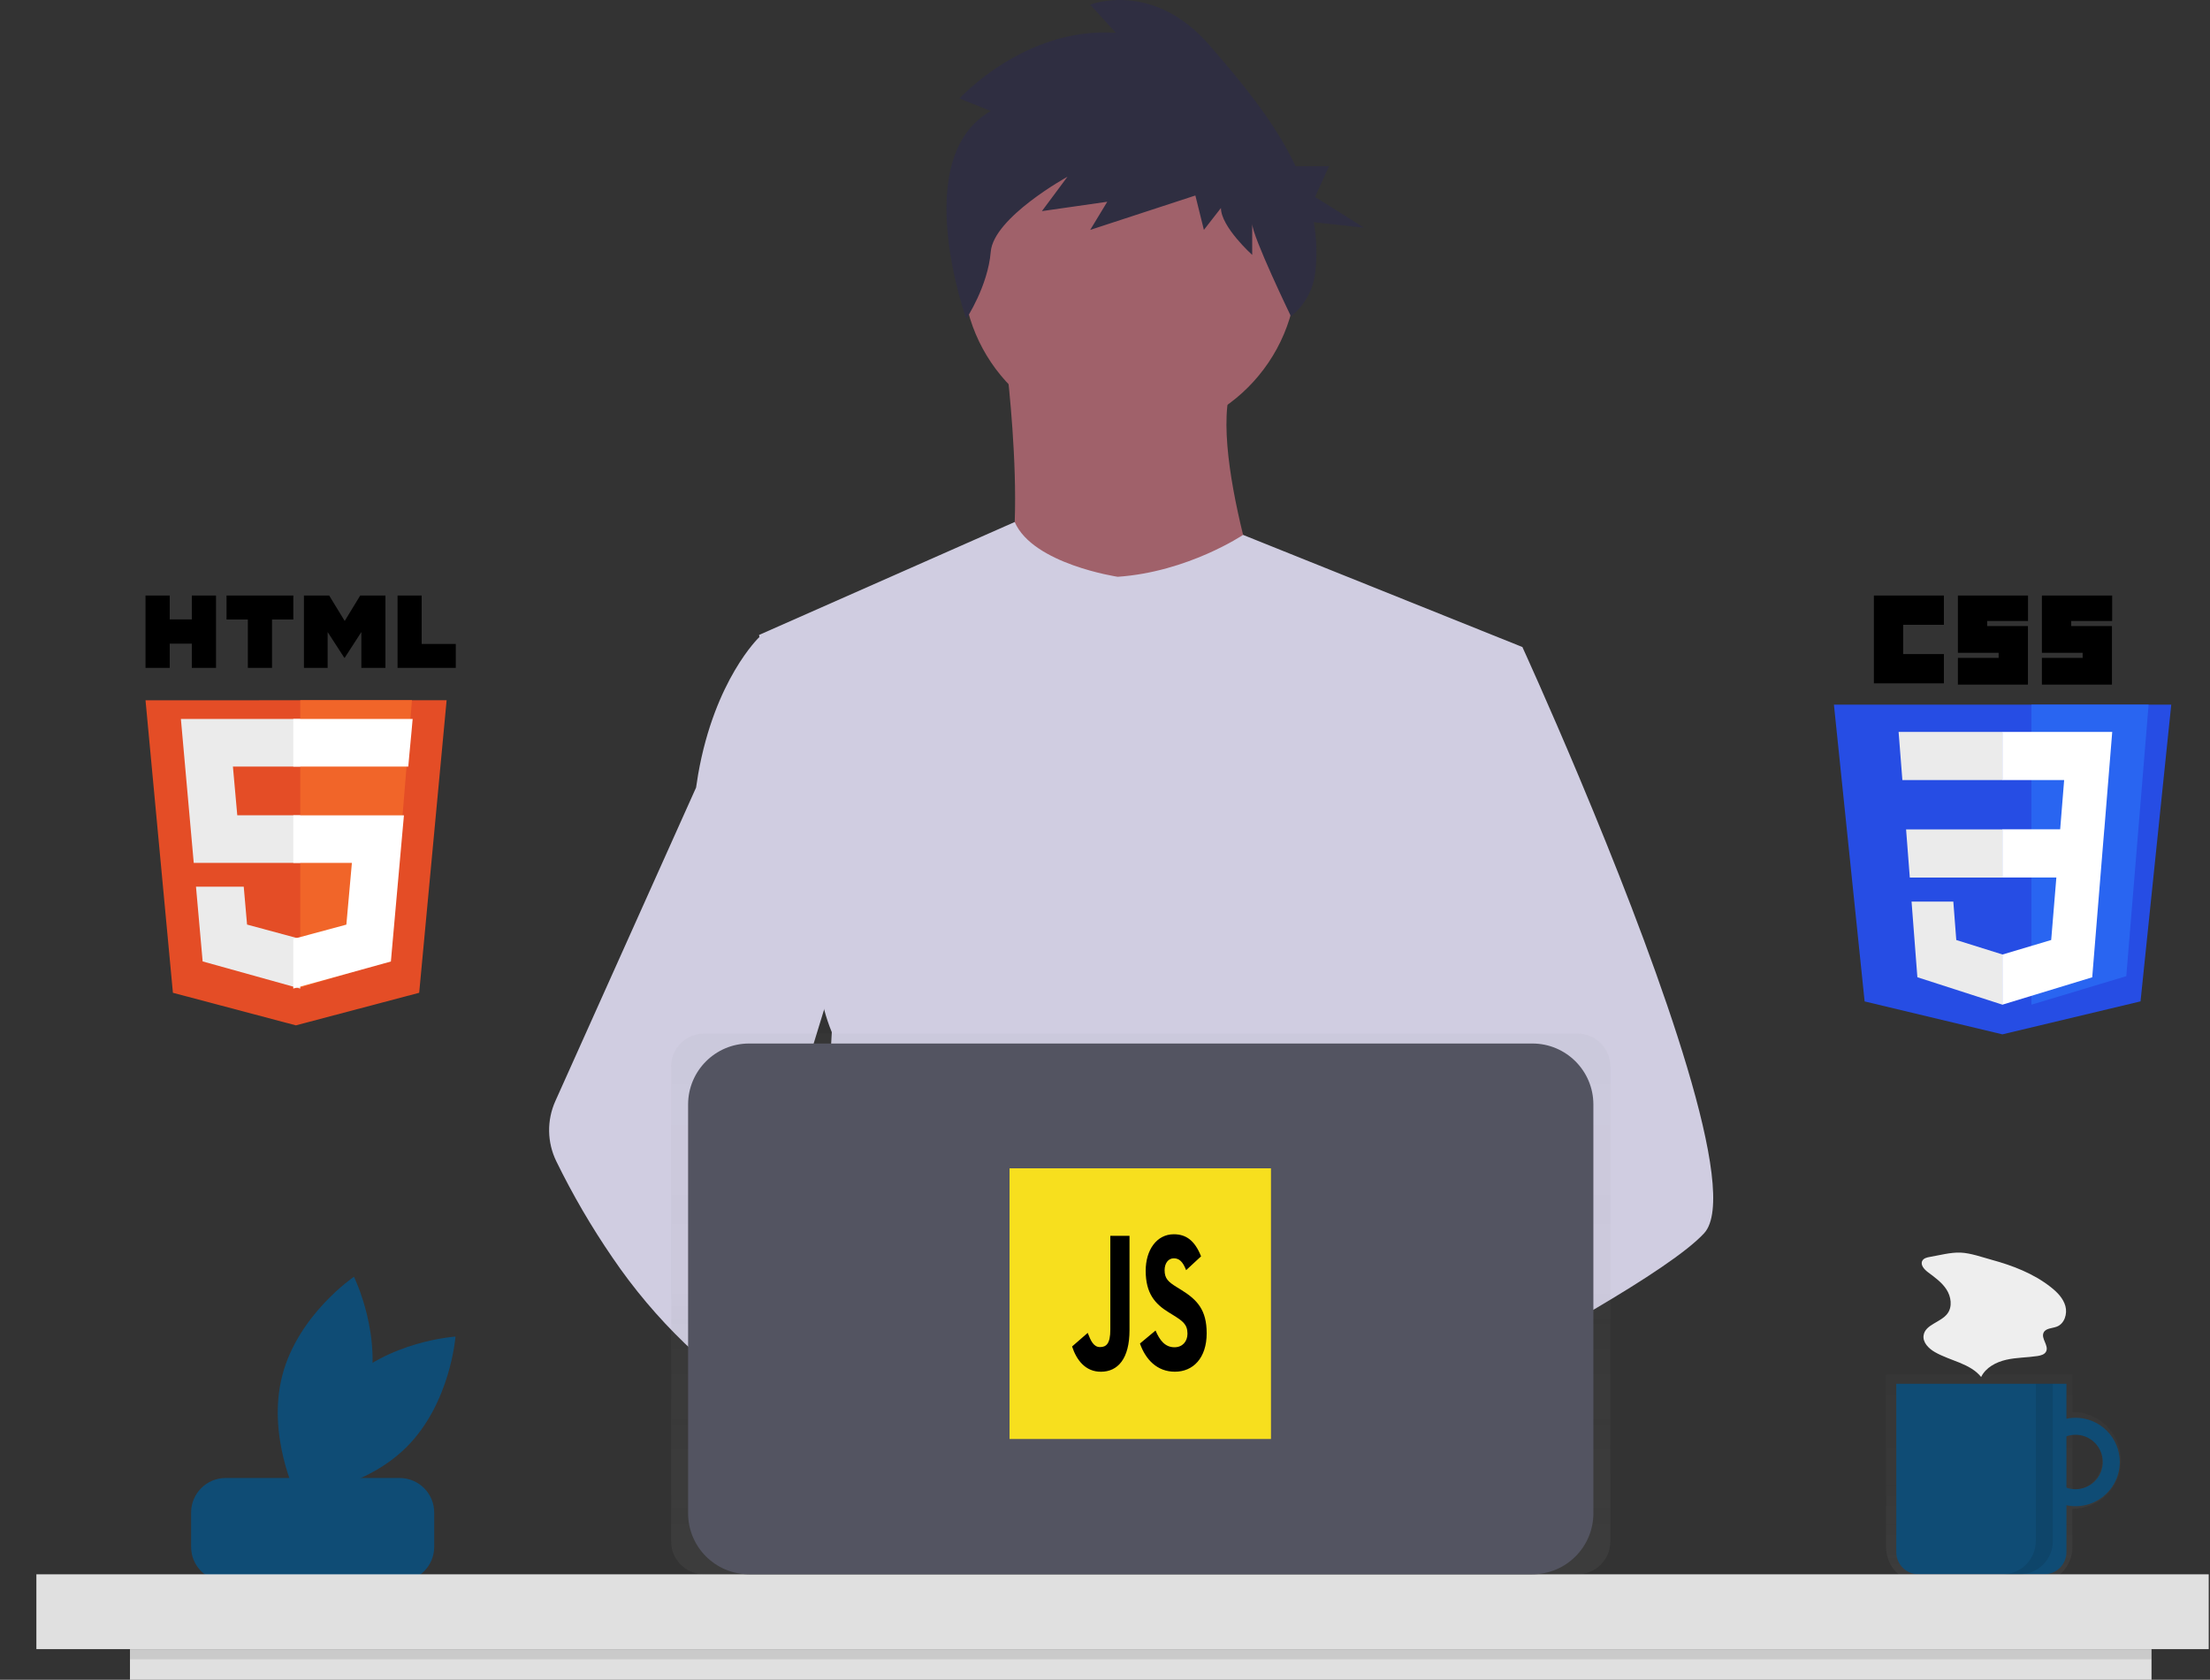 <svg width="972" height="739" viewBox="0 0 972 739" fill="none" xmlns="http://www.w3.org/2000/svg">
<rect x="0" y="0" width="972" height="739" fill="#333333" stroke="none"/>
<g id="me">
<g id="me 1">
<g clip-path="url(#clip0)">
<g id="CSS">
<path id="Path 88" d="M880.686 455.058L820.094 440.571L806.593 309.998H954.961L941.446 440.552L880.686 455.058Z" fill="#264DE4"/>
<path id="Path 89" d="M935.185 429.46L945 309.998H893.47V441.998L935.185 429.46Z" fill="#2965F1"/>
<path id="Path 90" d="M838.33 364.89L839.968 386.078H880.841V364.89H838.33ZM835.04 321.998L836.699 343.186H880.83V321.998H835H835.04ZM880.83 419.928H880.751L860.408 413.552L859.108 396.652H840.739L843.296 429.926L880.707 442.004H880.793L880.83 419.928Z" fill="#EBEBEB"/>
<path id="Path 91" d="M824.171 261.998H854.961V274.878H837.041V287.758H854.961V300.638H824.171V261.998ZM861.171 261.998H891.961V273.198H874.001V275.438H891.921V301.198H861.121V289.438H879.041V287.198H861.121V261.998H861.171ZM898.171 261.998H928.961V273.198H910.951V275.438H928.871V301.198H898.071V289.438H915.991V287.198H898.071V261.998H898.171Z" fill="black"/>
<path id="Path 92" d="M925.521 364.893L929 321.993H880.694V343.182H907.853L906.102 364.855H880.694V386.044H904.426L902.152 413.552L880.694 419.95V441.998L920.2 429.953L920.488 426.369L925.036 370.569L925.506 364.876L925.521 364.893Z" fill="white"/>
</g>
<g id="Group 4">
<path id="Ellipse 6" d="M496.922 191.938C537.535 191.938 570.458 159.015 570.458 118.402C570.458 77.79 537.535 44.867 496.922 44.867C456.309 44.867 423.386 77.79 423.386 118.402C423.386 159.015 456.309 191.938 496.922 191.938Z" fill="#A0616A"/>
<path id="Path 110" d="M442.036 155.171C442.036 155.171 455.891 259.614 434.576 271.337C413.261 283.06 561.399 284.126 561.399 284.126C561.399 284.126 528.361 193.537 543.282 165.826L442.036 155.171Z" fill="#A0616A"/>
<path id="Path 111" d="M669.571 284.654L657.251 340.754L631.201 459.444L630.421 465.944L621.431 541.194L615.451 591.184L611.441 624.764C587.061 637.294 569.391 645.944 569.391 645.944C569.391 645.944 567.871 638.324 565.421 628.574C548.311 633.704 516.651 642.214 489.821 643.914C499.591 654.804 504.081 665.034 497.991 672.584C479.611 695.344 403.731 647.664 377.191 629.884C376.573 634.141 376.339 638.445 376.491 642.744L356.181 627.124L358.191 591.184L361.581 530.374L365.841 454.114C364.498 450.848 363.372 447.498 362.471 444.084C356.251 421.964 348.701 377.794 342.911 340.754C338.251 310.944 334.751 285.754 334.011 280.394C333.911 279.694 333.861 279.334 333.861 279.334L446.291 229.654C454.281 248.184 491.591 253.754 491.591 253.754C522.501 251.624 546.731 235.324 546.731 235.324L669.571 284.654Z" fill="#D0CDE1"/>
<path id="Path 112" d="M577.921 624.634C577.921 624.634 573.161 626.264 565.421 628.574C548.311 633.704 516.651 642.214 489.821 643.914C466.721 645.394 447.201 641.834 443.631 626.764C442.101 620.284 444.271 614.954 449.001 610.574C463.121 597.484 500.001 592.794 529.251 591.184C537.511 590.734 545.151 590.524 551.511 590.444C562.311 590.304 569.391 590.524 569.391 590.524L569.561 591.184L577.921 624.634Z" fill="#A0616A"/>
<path id="Path 113" d="M435.747 48.844L421.997 43.344C421.997 43.344 450.746 11.693 490.744 14.444L479.494 2.059C479.494 2.059 506.994 -8.95 531.994 19.949C545.135 35.14 560.34 52.997 569.819 73.112H584.544L578.398 86.644L599.907 100.176L577.83 97.745C579.146 105.155 579.348 112.72 578.43 120.19C577.484 127.662 573.671 134.475 567.796 139.19V139.19C567.796 139.19 550.744 103.89 550.744 98.39V112.151C550.744 112.151 536.995 99.766 536.995 91.509L529.495 101.142L525.745 86.005L479.497 101.142L486.997 88.757L458.248 92.885L469.498 77.748C469.498 77.748 436.998 95.638 435.749 110.775C434.5 125.912 424.987 140.256 424.987 140.256C424.987 140.256 399.498 69.486 435.747 48.844Z" fill="#2F2E41"/>
<path id="Path 114" d="M749.501 542.564C742.011 550.684 723.451 562.914 700.951 576.154C692.581 581.074 683.671 586.144 674.581 591.184C652.891 603.214 630.181 615.134 611.441 624.764C587.061 637.294 569.391 645.944 569.391 645.944C569.391 645.944 567.871 638.324 565.421 628.574C562.141 615.524 557.201 598.654 552.051 591.184C551.871 590.924 551.691 590.684 551.511 590.444C550.011 588.474 548.501 587.324 547.011 587.324L621.431 541.194L653.591 521.254L630.421 465.944L601.361 396.564L618.901 340.754L636.531 284.654H669.571C669.571 284.654 680.511 308.534 694.501 341.834C696.591 346.814 698.751 352.004 700.951 357.364C729.731 427.364 765.614 525.114 749.501 542.564Z" fill="#D0CDE1"/>
<path id="Path 115" d="M497.991 672.584C479.611 695.344 403.731 647.664 377.191 629.884C371.411 626.014 367.971 623.564 367.971 623.564L392.251 591.184L399.941 580.934C399.941 580.934 406.821 584.584 416.991 590.524C417.361 590.744 417.731 590.964 418.111 591.184C426.881 596.334 437.891 603.064 449.001 610.574C464.331 620.944 479.831 632.774 489.821 643.914C499.591 654.809 504.081 665.034 497.991 672.584Z" fill="#A0616A"/>
<path id="Path 116" d="M416.991 590.524C414.277 590.513 411.567 590.734 408.891 591.184C385.901 595.134 379.121 615.944 377.191 629.884C376.573 634.141 376.339 638.445 376.491 642.744L356.181 627.124L348.781 621.434C330.971 615.224 315.101 604.194 301.341 591.184C289.404 579.698 278.696 566.999 269.391 553.294C260.123 539.785 251.861 525.614 244.671 510.894C242.665 506.786 241.587 502.287 241.512 497.716C241.438 493.146 242.37 488.614 244.241 484.444L269.391 428.394L306.151 346.474C306.418 344.524 306.714 342.617 307.041 340.754C314.331 298.954 333.861 280.394 333.861 280.394H348.781L358.761 340.754L371.161 415.744L362.471 444.084L342.391 509.534L361.581 530.374L416.991 590.524Z" fill="#D0CDE1"/>
<path id="Ellipse 7" d="M484.5 509.323C498.307 509.323 509.5 498.131 509.5 484.323C509.5 470.516 498.307 459.323 484.5 459.323C470.693 459.323 459.5 470.516 459.5 484.323C459.5 498.131 470.693 509.323 484.5 509.323Z" stroke="#D0CDE1" stroke-width="2" stroke-miterlimit="10"/>
<path id="Ellipse 8" d="M476.5 518.323C490.307 518.323 501.5 507.131 501.5 493.323C501.5 479.516 490.307 468.323 476.5 468.323C462.693 468.323 451.5 479.516 451.5 493.323C451.5 507.131 462.693 518.323 476.5 518.323Z" fill="#D0CDE1"/>
</g>
<path id="Path 93" d="M161.834 614.807C154.849 641.407 130.375 658.027 130.375 658.027C130.375 658.027 117.225 631.527 124.209 604.927C131.193 578.327 155.668 561.707 155.668 561.707C155.668 561.707 168.82 588.209 161.834 614.807Z" fill="#0F4C75"/>
<path id="Path 94" d="M151.24 609.181C131.678 628.508 129.489 658.012 129.489 658.012C129.489 658.012 159.018 656.181 178.58 636.853C198.142 617.525 200.331 588.022 200.331 588.022C200.331 588.022 170.802 589.853 151.24 609.181Z" fill="#0F4C75"/>
<path id="Rectangle 1" d="M175.771 650.239H99.251C90.857 650.239 84.053 657.043 84.053 665.437V680.537C84.053 688.93 90.857 695.735 99.251 695.735H175.771C184.165 695.735 190.969 688.93 190.969 680.537V665.437C190.969 657.043 184.165 650.239 175.771 650.239Z" fill="#0F4C75"/>
<g id="Group 1" opacity="0.7">
<path id="Path 95" opacity="0.7" d="M911.49 621.176V604.783H829.52V680.604C829.52 684.843 831.204 688.908 834.202 691.906C837.199 694.904 841.265 696.588 845.504 696.588H895.504C899.743 696.588 903.809 694.904 906.806 691.906C909.804 688.908 911.488 684.843 911.488 680.604V663.798C917.14 663.798 922.561 661.552 926.558 657.555C930.555 653.559 932.8 648.138 932.8 642.486C932.8 636.833 930.555 631.412 926.558 627.416C922.561 623.419 917.14 621.174 911.488 621.174L911.49 621.176ZM911.49 655.603V629.373C914.968 629.373 918.304 630.754 920.764 633.214C923.223 635.673 924.605 639.009 924.605 642.488C924.605 645.966 923.223 649.302 920.764 651.761C918.304 654.221 914.968 655.603 911.49 655.603Z" fill="url(#paint0_linear)"/>
</g>
<path id="Path 96" d="M912.86 623.742C909.011 623.742 905.249 624.883 902.049 627.022C898.849 629.16 896.355 632.199 894.883 635.755C893.41 639.311 893.025 643.224 893.776 646.999C894.527 650.773 896.381 654.24 899.103 656.962C901.825 659.683 905.292 661.536 909.067 662.286C912.842 663.036 916.754 662.651 920.31 661.177C923.866 659.704 926.904 657.209 929.042 654.009C931.18 650.809 932.321 647.046 932.32 643.198C932.32 638.037 930.27 633.087 926.621 629.438C922.971 625.789 918.022 623.739 912.861 623.739L912.86 623.742ZM912.86 655.175C910.492 655.175 908.176 654.472 906.207 653.156C904.238 651.841 902.703 649.97 901.797 647.782C900.89 645.594 900.653 643.186 901.115 640.863C901.577 638.54 902.718 636.407 904.392 634.732C906.067 633.057 908.201 631.917 910.524 631.455C912.847 630.993 915.255 631.23 917.443 632.136C919.631 633.042 921.501 634.577 922.817 636.547C924.133 638.516 924.835 640.831 924.835 643.2C924.835 644.772 924.525 646.329 923.923 647.782C923.322 649.235 922.44 650.555 921.328 651.667C920.216 652.779 918.896 653.661 917.443 654.263C915.99 654.865 914.433 655.175 912.86 655.175V655.175Z" fill="#0F4C75"/>
<path id="Path 98" d="M834.016 608.774H908.857V682.846C908.857 685.431 907.83 687.911 906.001 689.74C904.173 691.568 901.693 692.596 899.107 692.596H843.766C841.18 692.596 838.7 691.568 836.872 689.74C835.043 687.911 834.016 685.431 834.016 682.846V608.774Z" fill="#0F4C75"/>
<path id="Rectangle 2" d="M987.44 692.596H16V725.526H987.44V692.596Z" fill="#E0E0E0"/>
<g id="Group 3" opacity="0.7">
<path id="Rectangle 3" opacity="0.7" d="M693.782 454.702H309.658C301.65 454.702 295.158 461.193 295.158 469.202V678.096C295.158 686.104 301.65 692.596 309.658 692.596H693.782C701.79 692.596 708.282 686.104 708.282 678.096V469.202C708.282 461.193 701.79 454.702 693.782 454.702Z" fill="url(#paint1_linear)"/>
</g>
<path id="Rectangle 4" d="M673.963 459.091H329.477C314.656 459.091 302.642 471.105 302.642 485.926V665.761C302.642 680.581 314.656 692.596 329.477 692.596H673.963C688.784 692.596 700.798 680.581 700.798 665.761V485.926C700.798 471.105 688.784 459.091 673.963 459.091Z" fill="#535461"/>
<path id="Ellipse 5" d="M501.72 589.315C509.16 589.315 515.191 583.283 515.191 575.844C515.191 568.404 509.16 562.373 501.72 562.373C494.28 562.373 488.249 568.404 488.249 575.844C488.249 583.283 494.28 589.315 501.72 589.315Z" fill="white"/>
<path id="Rectangle 5" d="M946.278 725.527H57.163V738.998H946.278V725.527Z" fill="#E0E0E0"/>
<path id="Rectangle 6" opacity="0.1" d="M946.278 725.527H57.163V730.017H946.278V725.527Z" fill="black"/>
<path id="Path 108" opacity="0.1" d="M895.385 608.774V677.998C895.386 679.915 895.009 681.813 894.276 683.584C893.543 685.356 892.468 686.965 891.113 688.321C889.757 689.677 888.148 690.752 886.377 691.486C884.606 692.22 882.708 692.598 880.791 692.598H888.275C890.192 692.598 892.09 692.22 893.861 691.486C895.632 690.752 897.241 689.677 898.597 688.321C899.952 686.965 901.027 685.356 901.76 683.584C902.493 681.813 902.87 679.915 902.869 677.998V608.774H895.385Z" fill="black"/>
<path id="Path 109" d="M848.784 552.977C847.522 553.193 846.098 553.534 845.479 554.655C844.497 556.435 846.279 558.441 847.9 559.664C850.9 561.923 854.06 564.142 856.1 567.296C858.14 570.45 858.779 574.85 856.551 577.872C853.641 581.818 846.699 582.667 846.027 587.524C845.596 590.642 848.291 593.302 851.027 594.867C857.768 598.729 866.459 599.759 871.342 605.802C873.362 601.648 877.88 599.247 882.384 598.222C886.888 597.197 891.567 597.273 896.133 596.578C897.607 596.353 899.268 595.903 899.927 594.566C901.203 591.976 897.565 588.866 898.821 586.266C899.777 584.287 902.584 584.44 904.634 583.648C907.972 582.357 909.349 578.061 908.401 574.61C907.453 571.159 904.777 568.462 901.963 566.25C894.379 560.29 885.263 556.786 876.036 554.265C871.746 553.093 866.71 551.254 862.255 551.076C857.947 550.905 853.042 552.249 848.784 552.977Z" fill="#EEEEEE"/>
<g id="JAVASCRIPT">
<path id="Path 54" d="M444.013 513.998H559V633.078H444.013V513.998Z" fill="#F7DF1E"/>
<path id="Path 55" d="M471.52 592.383L478.393 586.395C479.72 589.779 480.925 592.643 483.819 592.643C486.593 592.643 488.341 591.081 488.341 585.01V543.71H496.78V585.182C496.78 597.762 491.661 603.489 484.18 603.489C477.43 603.489 473.513 598.454 471.523 592.383H471.52ZM501.362 591.083L508.231 585.356C510.04 589.61 512.391 592.724 516.551 592.724C520.051 592.724 522.277 590.209 522.277 586.736C522.277 582.571 519.987 581.097 516.134 578.666L514.025 577.366C507.937 573.638 503.897 568.952 503.897 559.059C503.897 549.947 508.719 543.007 516.254 543.007C521.618 543.007 525.468 545.699 528.249 552.723L521.68 558.799C520.233 555.066 518.667 553.592 516.254 553.592C513.783 553.592 512.214 555.847 512.214 558.799C512.214 562.444 513.78 563.917 517.398 566.167L519.507 567.467C526.673 571.888 530.72 576.402 530.72 586.555C530.72 597.489 524.752 603.477 516.729 603.477C508.88 603.477 503.829 598.077 501.373 591.069" fill="black"/>
</g>
<g id="HTML">
<path id="Path 62" d="M107.2 402.2L100.41 402.65L96.83 402.89V394.24L101.53 393.39L104.44 392.86C104.44 392.86 113.44 366.23 122.08 371.07C130.72 375.91 107.2 402.2 107.2 402.2Z" fill="#714B4F"/>
<path id="Path 67" opacity="0.1" d="M100.41 402.65L96.83 402.89V394.24L101.53 393.39C99.89 395.56 99.95 399.4 100.41 402.65Z" fill="black"/>
<path id="Path 80" d="M196.43 308.07L184.364 436.77L130.132 451.1L76.05 436.774L64 308.074L196.43 308.07Z" fill="#E44D26"/>
<path id="Path 81" d="M132.06 434.58L171.843 422.543L181.187 308.07H132.06V434.58Z" fill="#F16529"/>
<path id="Path 82" d="M102.44 337.24H132.06V316.3H79.56L80.06 321.92L85.21 379.62H132.07V358.68H104.36L102.44 337.24ZM107.2 390.09H86.2L89.13 422.97L131.97 434.91H132.07V413.06H131.98L108.66 406.76L107.2 390.09Z" fill="#EBEBEB"/>
<path id="Path 83" d="M64 262H74.64V272.51H84.37V262H95.01V293.84H84.37V283.18H74.64V293.84H64V262ZM109 272.56H99.63V262H129.01V272.56H119.64V293.84H109.01V272.56H109ZM133.68 262H144.78L151.61 273.19L158.43 262H169.53V293.84H158.93V278.06L151.61 289.38H151.43L144.1 278.06V293.84H133.68V262ZM174.82 262H185.46V283.31H200.46V293.83H174.85V262H174.82Z" fill="black"/>
<path id="Path 84" d="M128.99 379.62H154.77L152.34 406.78L128.99 413.08V434.91L171.92 423.01L172.23 419.47L177.15 364.34L177.66 358.72H128.99V379.66V379.62ZM128.99 337.19V337.24H179.57L179.99 332.53L180.99 321.91L181.49 316.29H128.99V337.18V337.19Z" fill="white"/>
</g>
</g>
</g>
</g>
<defs>
<linearGradient id="paint0_linear" x1="881.16" y1="696.588" x2="881.16" y2="604.783" gradientUnits="userSpaceOnUse">
<stop stop-color="#808080" stop-opacity="0.251"/>
<stop offset="0.535" stop-color="#808080" stop-opacity="0.122"/>
<stop offset="1" stop-color="#808080" stop-opacity="0.102"/>
</linearGradient>
<linearGradient id="paint1_linear" x1="501.72" y1="692.596" x2="501.72" y2="454.702" gradientUnits="userSpaceOnUse">
<stop stop-color="#808080" stop-opacity="0.251"/>
<stop offset="0.535" stop-color="#808080" stop-opacity="0.122"/>
<stop offset="1" stop-color="#808080" stop-opacity="0.102"/>
</linearGradient>
<clipPath id="clip0">
<rect width="971.44" height="739" fill="white"/>
</clipPath>
</defs>
</svg>
